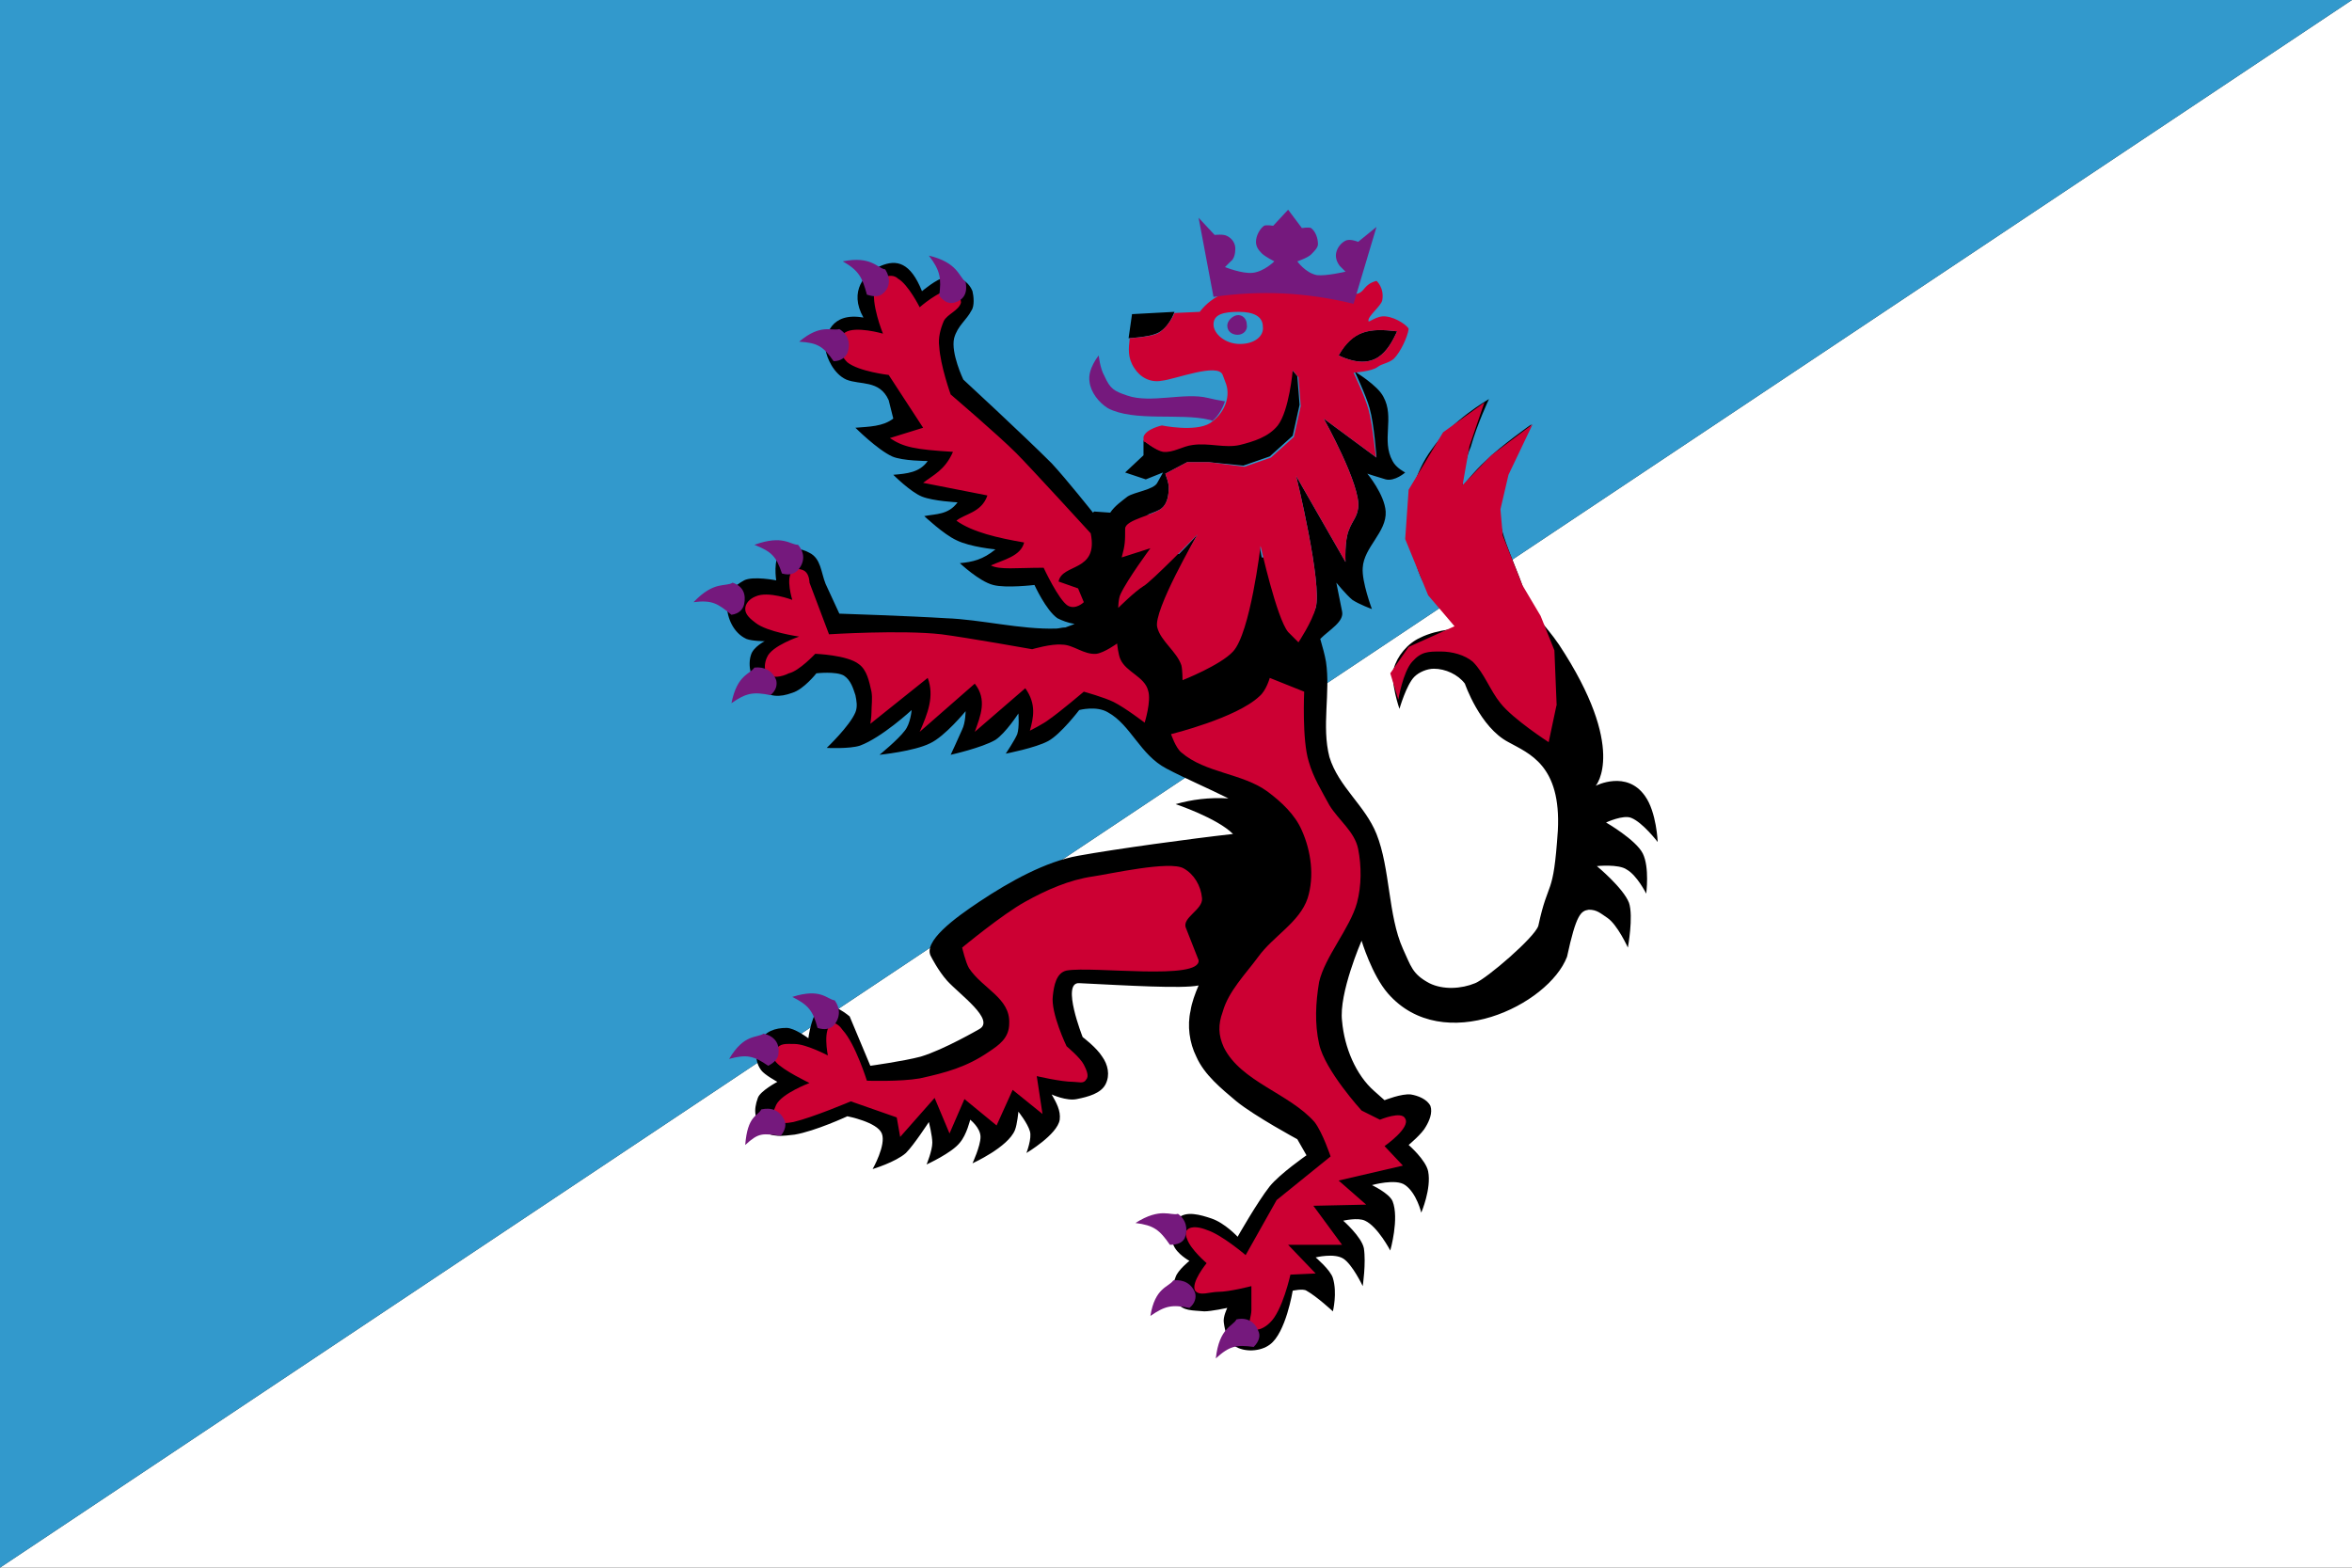 <?xml version="1.0" encoding="utf-8" ?>
<svg baseProfile="full" height="100px" version="1.1" width="150px" xmlns="http://www.w3.org/2000/svg" xmlns:ev="http://www.w3.org/2001/xml-events" xmlns:xlink="http://www.w3.org/1999/xlink"><rect width="100%" height="100%" fill="#333333" stroke="none"/><defs><clipPath id="mask0"><rect height="100" width="150" x="0" y="0" /></clipPath></defs><g clip-path="url(#mask0)"><path d="M0,100 L150,0 L150,100 z" fill="#ffffff" stroke="none" /><path d="M0,100 L150,0 L0,0 z" fill="#3299cc" stroke="none" /></g><g transform="translate(38.377, 13.377) scale(0.732) rotate(0, 50.0, 50.0)"><path d="M 90.7,56.1 C 91.3,57.3 91.0,59.6 91.0,59.6 C 91.0,59.6 90.2,58.0 89.3,57.5 C 88.6,57.0 86.7,57.2 86.7,57.2 C 86.7,57.2 89.0,59.1 89.5,60.4 C 89.9,61.6 89.4,64.3 89.4,64.3 C 89.4,64.3 88.5,62.3 87.6,61.7 C 87,61.3 86.7,61 86,61 C 85.3,61.1 84.9,61.4 84.1,65.1 L 84.1,65.1 C 82.5,69.3 73.3,73.8 68.5,68.3 C 67.1,66.7 66.2,63.7 66.2,63.7 C 66.2,63.7 64.2,68.3 64.5,70.7 C 64.7,73 65.7,75.4 67.3,76.8 L 68.2,77.6 C 68.2,77.6 69.7,77 70.5,77.1 C 71.1,77.2 71.9,77.5 72.2,78.1 C 72.4,78.7 72.1,79.4 71.8,79.9 C 71.5,80.5 70.3,81.5 70.3,81.5 C 70.3,81.5 71.8,82.8 72,83.8 C 72.3,85.3 71.4,87.4 71.4,87.4 C 71.4,87.4 71,85.7 70,85 C 69.2,84.4 67.1,85 67.1,85 C 67.1,85 68.6,85.7 68.9,86.4 C 69.5,87.9 68.7,90.7 68.7,90.7 C 68.7,90.7 67.6,88.6 66.5,88.1 C 65.9,87.8 64.6,88.1 64.6,88.1 C 64.6,88.1 66.2,89.5 66.4,90.5 C 66.6,91.8 66.3,93.8 66.3,93.8 C 66.3,93.8 65.4,91.9 64.6,91.4 C 63.8,90.9 62.2,91.3 62.2,91.3 C 62.2,91.3 63.5,92.4 63.7,93.1 C 64.1,94.4 63.7,96.0 63.7,96.0 C 63.7,96.0 62.3,94.7 61.4,94.2 C 61.1,94.0 60.2,94.2 60.2,94.2 C 60.2,94.2 59.6,97.9 58.2,98.9 C 57.4,99.5 56,99.6 55.1,99.0 C 54.5,98.6 54.3,97.7 54.2,97.0 C 54.1,96.5 54.5,95.7 54.5,95.7 C 54.5,95.7 53.1,96.0 52.5,96.0 C 51.5,95.9 50.6,96.0 50.1,95.2 C 49.7,94.6 49.7,93.7 50,93.0 C 50.2,92.4 51.2,91.6 51.2,91.6 C 51.2,91.6 50.1,91.0 49.8,90.2 C 49.5,89.3 49.5,88.5 50.2,87.9 C 50.9,87.2 52.2,87.6 53.1,87.9 C 54.3,88.3 55.4,89.5 55.4,89.5 C 55.4,89.5 57.1,86.5 58.2,85.1 C 59.1,84 61.4,82.4 61.4,82.4 L 60.6,81.0 C 60.6,81.0 56.9,79.0 55.3,77.7 C 54,76.6 52.5,75.4 51.8,73.8 C 51.2,72.6 51,71.1 51.3,69.8 C 51.4,69.1 51.7,68.3 52,67.6 C 50.6,67.9 45.7,67.6 41.6,67.4 C 40,67.3 41.9,72.1 41.9,72.1 C 41.9,72.1 43.1,73.0 43.6,73.8 C 44.1,74.5 44.3,75.4 43.9,76.2 C 43.5,77.0 42.4,77.3 41.4,77.5 C 40.5,77.7 39.2,77.1 39.2,77.1 C 39.6,77.8 40.0,78.5 39.9,79.3 C 39.7,80.6 37,82.2 37,82.2 C 37,82.2 37.5,80.9 37.3,80.3 C 37.1,79.6 36.3,78.6 36.3,78.6 C 36.3,78.6 36.2,79.7 36,80.2 C 35.4,81.7 32.3,83.1 32.3,83.1 C 32.3,83.1 33,81.6 33,80.8 C 33,80.0 32.1,79.3 32.1,79.3 C 32.1,79.3 31.8,80.6 31.2,81.3 C 30.5,82.2 28.3,83.2 28.3,83.2 C 28.3,83.2 28.8,82.0 28.8,81.3 C 28.8,80.7 28.5,79.5 28.5,79.5 C 28.5,79.5 27.2,81.5 26.5,82.2 C 25.6,83.0 23.6,83.6 23.6,83.6 C 23.6,83.6 24.8,81.5 24.4,80.5 C 24,79.5 21.4,79 21.4,79 C 21.4,79 18.6,80.3 16.8,80.6 C 15.9,80.7 14.7,80.9 14.1,80.2 C 13.3,79.3 13.2,78.5 13.6,77.4 C 13.8,76.8 15.3,76.0 15.3,76.0 C 15.3,76.0 14.2,75.4 13.9,75.0 C 13.3,74.2 13.4,73.3 13.8,72.5 C 14.2,71.6 15.1,71.3 16.1,71.3 C 16.8,71.3 18,72.2 18,72.2 C 18,72.2 18.3,69.8 19.2,69.4 C 20.1,69.0 21.6,70.3 21.6,70.3 L 23.4,74.6 C 23.4,74.6 26.3,74.2 27.8,73.8 C 29.8,73.2 32.9,71.4 32.9,71.4 C 34.3,70.6 31.2,68.4 30.1,67.2 C 29.3,66.3 28.7,65.1 28.7,65.1 C 27.9,63.8 30.8,61.7 32.9,60.3 C 35.6,58.5 38.7,56.8 41.5,56.3 C 44.8,55.7 51.4,54.8 55,54.4 C 53.6,53.0 50.0,51.8 50.0,51.8 C 51.4,51.4 52.9,51.2 54.6,51.3 C 52.8,50.4 50.9,49.6 49.2,48.7 C 46.9,47.5 46.1,44.9 44.1,43.8 C 43.1,43.2 41.6,43.6 41.6,43.6 C 41.6,43.6 40.0,45.7 38.9,46.3 C 37.8,46.9 35.2,47.4 35.2,47.4 C 35.2,47.4 36,46.2 36.2,45.7 C 36.4,45.1 36.3,43.9 36.3,43.9 C 36.3,43.9 35.2,45.6 34.3,46.2 C 33.1,46.9 30.4,47.5 30.4,47.5 C 30.4,47.5 31.1,46 31.4,45.3 C 31.7,44.7 31.7,43.7 31.7,43.7 C 31.7,43.7 29.9,45.9 28.6,46.5 C 27.2,47.2 24.2,47.5 24.2,47.5 C 24.2,47.5 25.8,46.2 26.4,45.4 C 26.9,44.8 27,43.6 27,43.6 C 27,43.6 24.4,46 22.5,46.7 C 21.6,47 19.6,46.9 19.6,46.9 C 19.6,46.9 21.6,45 22.1,43.8 C 22.3,43.3 22.2,42.8 22.1,42.3 C 21.9,41.7 21.7,41 21.1,40.6 C 20.4,40.2 18.7,40.4 18.7,40.4 C 18.7,40.4 17.6,41.8 16.6,42.1 C 15.5,42.5 14.6,42.5 13.7,41.7 C 13,41 12.7,39.7 13,38.8 C 13.2,38.1 14.2,37.6 14.2,37.6 C 14.2,37.6 13.1,37.6 12.6,37.4 C 11.5,36.9 10.9,35.6 10.9,34.4 C 10.9,33.4 11.5,32.8 12.4,32.3 C 13.2,31.9 15.2,32.3 15.2,32.3 C 15.2,32.3 14.9,30.4 15.6,29.9 C 16.2,29.3 17.4,29.5 18.1,29.9 C 19.1,30.4 19.1,31.6 19.5,32.6 L 20.7,35.2 C 20.7,35.2 26.8,35.4 30.0,35.6 C 33.0,35.7 36.5,36.6 39.6,36.5 C 39.8,36.5 40.1,36.4 40.4,36.4 C 40.4,36.4 40.4,36.4 40.4,36.4 L 41.2,36.1 C 40.6,36 40.1,35.8 39.7,35.6 C 38.7,34.9 37.7,32.7 37.7,32.7 C 37.7,32.7 35.2,33 34.1,32.7 C 32.9,32.4 31.2,30.8 31.2,30.8 C 32.3,30.7 33.2,30.5 34.3,29.6 C 34.3,29.6 32.1,29.4 30.9,28.8 C 29.8,28.3 28.1,26.7 28.1,26.7 C 29.1,26.5 30.2,26.6 31,25.5 C 31,25.5 28.9,25.4 27.9,25 C 26.9,24.6 25.4,23.1 25.4,23.1 C 26.6,23 27.7,22.9 28.4,21.9 C 28.4,21.9 26.2,21.9 25.3,21.5 C 24,20.9 22.1,19 22.1,19 C 23.3,18.9 24.5,18.9 25.4,18.2 L 25.0,16.6 C 24.2,14.8 22.5,15.3 21.3,14.8 C 20.2,14.3 19.6,12.9 19.5,12.2 C 19.4,10.9 20.0,8.9 22.8,9.4 C 21.5,7.1 22.9,5.5 24.3,4.9 C 25.7,4.3 26.9,4.6 27.9,7.1 C 27.9,7.1 29.2,6 29.9,5.9 C 30.9,5.7 31.9,6.1 32.3,7.1 C 32.4,7.5 32.5,8.4 32.2,8.8 C 31.8,9.6 31,10.1 30.7,11.2 C 30.4,12.5 31.5,14.8 31.5,14.8 C 31.5,14.8 36.7,19.6 39.2,22.1 C 40.5,23.5 42.8,26.4 42.8,26.4 L 42.9,26.3 L 44.3,26.4 C 44.7,25.8 45.3,25.4 45.8,25 C 46.4,24.6 48.1,24.4 48.4,23.8 L 48.9,22.9 L 47.4,23.5 L 45.6,22.9 L 47.2,21.4 L 47.2,20.1 C 47.2,20.1 48.2,20.9 48.8,21 C 49.7,21.1 50.5,20.5 51.4,20.4 C 52.8,20.2 54.2,20.7 55.5,20.4 C 56.7,20.1 58,19.7 58.8,18.7 C 59.8,17.4 60.1,13.9 60.1,13.9 L 60.6,14.5 L 60.8,17.0 L 60.2,19.7 L 58.2,21.5 L 55.9,22.3 L 52.9,22.0 L 51.0,22.0 L 49.3,22.9 L 49.1,23.0 C 49.2,23.3 49.4,23.8 49.4,24.2 C 49.4,24.8 49.3,25.6 48.8,26.0 C 48.6,26.2 48.0,26.4 47.5,26.6 L 48.2,26.6 L 48.4,31.2 L 49.8,30 L 50.3,30 C 51.2,29.1 51.9,28.3 51.9,28.3 C 51.9,28.3 51.5,29 51,30 L 57.2,30.3 C 57.3,29.7 57.3,29.3 57.3,29.3 C 57.3,29.3 57.4,29.7 57.5,30.3 L 61.6,30.5 C 61.6,30.5 61.4,32.2 61.6,33.5 C 61.7,34.0 61.8,34.6 62,35.2 C 62.1,35.0 62.1,34.9 62.2,34.7 C 62.8,32.6 60.5,23.2 60.5,23.2 L 64.8,30.7 C 64.8,30.7 64.7,28.8 65.1,27.9 C 65.4,27.1 65.8,26.8 65.9,26 C 66.2,24.1 62.9,18.2 62.9,18.2 L 67.5,21.6 C 67.5,21.6 67.3,18.7 66.9,17.3 C 66.6,16.2 65.6,14.1 65.6,14.1 C 65.6,14.1 67.6,15.3 68.1,16.3 C 69.1,18.1 67.9,20.1 68.9,21.9 C 69.2,22.5 70.0,22.9 70.0,22.9 C 70.0,22.9 69.1,23.7 68.3,23.5 C 67.6,23.3 66.7,23.0 66.7,23.0 C 66.7,23.0 68.2,24.8 68.3,26.3 C 68.4,28.1 66.4,29.4 66.3,31.2 C 66.2,32.4 67.1,34.8 67.1,34.8 C 67.1,34.8 66.0,34.4 65.4,34 C 64.9,33.6 64,32.5 64,32.5 L 64.5,35 C 64.7,35.9 63.4,36.6 62.6,37.4 C 62.8,38.1 63.0,38.8 63.1,39.4 C 63.5,42.1 62.7,45 63.4,47.7 C 64.2,50.3 66.5,51.9 67.5,54.4 C 68.7,57.4 68.5,61.5 69.8,64.4 C 70.5,65.9 70.6,66.6 72.1,67.4 C 73.3,68.0 74.9,67.9 76.1,67.4 C 77.1,67.0 81.3,63.4 81.6,62.4 C 82.5,58.2 82.9,60.1 83.3,54.1 C 83.6,48.4 80.8,47.4 79.0,46.4 C 76.5,45.1 75.2,41.3 75.2,41.3 C 74.6,40.5 73.5,40 72.5,40 C 71.9,40 71.2,40.3 70.8,40.7 C 70.1,41.4 69.5,43.5 69.5,43.5 C 69.5,43.5 68.7,41.2 69.0,40 C 69.3,38.9 70.2,37.8 71.3,37.3 C 72.9,36.5 74.9,36.5 74.9,36.5 C 74.9,36.5 72.7,34.5 71.6,32.5 C 70.7,30.9 70.3,27.8 70.3,27.8 C 70.1,25.5 70.9,22.8 72.3,20.9 C 74.0,18.4 77.3,16.5 77.3,16.5 C 77.3,16.5 76.3,18.6 75.7,20.7 C 75.0,22.3 75.0,24.1 75.0,24.1 C 75.0,24.1 76.0,22.8 77.0,21.9 C 78.3,20.6 81.0,18.7 81.0,18.7 C 81.0,18.7 78.8,22.4 78.3,24.7 C 78.0,25.7 78.2,26.8 78.4,27.8 C 78.8,29.4 79.9,31.7 80.4,33.3 C 81.2,35.5 82.1,36 83.4,37.9 C 89.4,47 86.6,50.2 86.6,50.2 C 86.6,50.2 89.3,48.8 90.9,51.1 C 91.9,52.5 92,55.1 92,55.1 C 92,55.1 90.7,53.4 89.7,53.0 C 89,52.7 87.5,53.4 87.5,53.4 C 87.5,53.4 90.1,54.9 90.7,56.1 M 69.3,10.6 C 66.9,10.3 65.4,10.5 64.2,12.7 C 67.4,14.2 68.5,12.3 69.3,10.6 M 47.2,20.2 L 47.2,20.2 L 47.2,20.2 L 47.2,20.2 M 49.9,8.9 L 46.2,9.1 L 45.9,11.2 C 45.9,11.2 47.6,11.1 48.3,10.8 C 49.4,10.4 49.9,8.9 49.9,8.9" fill="#000000" stroke="none" stroke-width="0px" /><path d="M 66.8,17.4 C 66.5,16.3 65.5,14.2 65.5,14.2 C 65.5,14.2 65.7,14.3 65.9,14.5 C 65.9,14.5 65.9,14.5 65.9,14.5 C 65.7,14.3 65.5,14.2 65.5,14.2 C 65.5,14.2 67.1,14.1 67.6,13.7 C 68.0,13.4 68.5,13.4 69.0,13.0 C 69.6,12.4 70.2,11.1 70.3,10.4 C 70.3,10.2 69.3,9.4 68.3,9.3 C 67.5,9.2 66.8,9.9 66.8,9.7 C 66.7,9.3 67.9,8.4 68.0,7.9 C 68.2,6.8 67.5,6.2 67.5,6.2 C 66.4,6.5 66.5,7.1 65.9,7.3 C 65.4,7.5 64.1,7.4 63.6,7.6 C 59.2,6.2 54.3,6.0 52.1,8.9 L 49.9,9.0 C 49.8,9.3 49.2,10.4 48.4,10.8 C 47.7,11.1 46.0,11.2 46.0,11.2 C 45.9,12.1 45.8,12.9 46.4,13.8 C 46.9,14.6 47.8,15.1 48.8,14.9 C 49.9,14.8 53.7,13.3 54.1,14.4 L 54.4,15.2 C 54.8,16.4 54.2,17.8 53,18.6 C 51.7,19.4 48.8,18.8 48.8,18.8 C 48.8,18.8 47.4,19.1 47.2,19.8 C 47.2,19.9 47.2,20.1 47.2,20.2 C 47.2,20.2 47.3,20.2 47.3,20.3 L 47.3,20.2 L 47.3,20.2 L 47.3,20.2 L 47.3,20.2 C 47.3,20.2 48.3,21.0 48.9,21.1 C 49.8,21.2 50.6,20.6 51.5,20.5 C 52.9,20.3 54.3,20.8 55.6,20.5 C 56.8,20.2 58.1,19.8 58.9,18.8 C 59.9,17.5 60.2,14 60.2,14 L 60.7,14.6 L 60.9,17.1 L 60.3,19.8 L 58.3,21.6 L 56,22.4 L 52.9,22.0 L 51.0,22.0 L 49.3,22.9 L 49.1,23.0 C 49.2,23.3 49.4,23.8 49.4,24.2 C 49.4,24.8 49.3,25.6 48.8,26.0 C 48.2,26.6 45.6,27.0 45.6,27.8 C 45.6,28.9 45.6,29.2 45.3,30.3 L 47.8,29.5 C 47.8,29.5 45.8,32.2 45.2,33.5 C 45.0,33.9 45.0,34.7 45.0,34.7 C 45.0,34.7 46.4,33.3 47.2,32.8 C 47.8,32.5 51.9,28.3 51.9,28.3 C 51.9,28.3 48,35 48.4,36.4 C 48.7,37.6 50.1,38.5 50.5,39.7 C 50.6,40.1 50.6,41.0 50.6,41.0 C 50.6,41.0 53.9,39.7 55,38.5 C 56.5,36.9 57.4,29.3 57.4,29.3 C 57.4,29.3 58.8,35.6 59.8,36.8 C 60.1,37.1 60.7,37.7 60.7,37.7 C 60.7,37.7 61.9,35.9 62.2,34.7 C 62.8,32.6 60.5,23.2 60.5,23.2 L 64.8,30.7 C 64.8,30.7 64.7,28.8 65.1,27.9 C 65.4,27.1 65.8,26.8 65.9,26 C 66.2,24.1 62.9,18.2 62.9,18.2 L 67.5,21.6 C 67.4,21.7 67.2,18.8 66.8,17.4 M 55.6,11.7 C 54.3,11.7 53.3,10.8 53.3,10.0 C 53.3,9.1 54.2,8.9 55.5,8.9 C 56.8,8.9 57.6,9.3 57.6,10.2 C 57.7,11.0 56.9,11.7 55.6,11.7 M 69.3,10.6 C 68.5,12.3 67.4,14.2 64.2,12.7 C 65.5,10.5 66.9,10.3 69.3,10.6 M 68.2,81.6 L 69.8,83.3 L 64.2,84.6 L 66.6,86.7 L 62,86.8 L 64.5,90.2 L 59.8,90.2 L 62.2,92.7 L 60,92.8 C 60,92.8 59.3,96 58.2,97 C 57.8,97.4 57.1,97.8 56.6,97.5 C 56.2,97.2 56.6,96.5 56.6,95.9 L 56.6,93.8 C 56.6,93.8 54.7,94.3 53.7,94.3 C 53,94.3 52.1,94.7 51.7,94.2 C 51.3,93.5 52.7,91.8 52.7,91.8 C 52.7,91.8 51.3,90.6 51,89.7 C 50.9,89.5 50.8,89.1 51,88.9 C 51.4,88.5 52.2,88.7 52.7,88.9 C 54,89.3 56.1,91.1 56.1,91.1 L 58.8,86.3 L 63.5,82.5 C 63.5,82.5 62.8,80.4 62.1,79.5 C 59.9,77.0 55.7,76.0 54.2,73.0 C 53.7,71.9 53.7,71.0 54.1,69.9 C 54.6,68.1 56.1,66.6 57.2,65.1 C 58.5,63.3 60.8,62.1 61.5,60 C 62.1,58.1 61.8,55.9 61.0,54.1 C 60.4,52.7 59.2,51.6 58.0,50.7 C 55.8,49.1 52.6,49.1 50.5,47.3 C 50.0,46.9 49.6,45.7 49.6,45.7 C 49.6,45.7 55.3,44.3 57.3,42.4 C 57.9,41.9 58.2,40.8 58.2,40.8 L 61.2,42 C 61.2,42 61.0,46.2 61.6,48.1 C 62.0,49.5 62.7,50.6 63.4,51.9 C 64.2,53.2 65.6,54.2 65.9,55.7 C 66.2,57.2 66.2,58.9 65.8,60.4 C 65.2,62.6 63,65.1 62.5,67.3 C 62.2,69.1 62.1,70.9 62.5,72.7 C 63,75 66.2,78.5 66.2,78.5 L 67.8,79.3 C 67.8,79.3 69.7,78.5 70,79.2 C 70.5,80.0 68.2,81.6 68.2,81.6 M 40.5,66.3 C 39.6,66.5 39.4,67.6 39.3,68.5 C 39.1,70.0 40.5,72.9 40.5,72.9 C 40.5,72.9 41.7,73.9 42.0,74.5 C 42.2,74.9 42.5,75.5 42.2,75.8 C 42.0,76.2 41.5,76.0 41.1,76.0 C 40.0,76.0 37.9,75.5 37.9,75.5 L 38.4,78.8 L 35.8,76.7 L 34.4,79.8 L 31.6,77.5 L 30.3,80.5 L 29,77.4 L 26.0,80.8 L 25.7,79.1 L 21.7,77.7 C 21.7,77.7 18.4,79.1 16.7,79.5 C 16.2,79.6 15.4,79.7 15.1,79.3 C 14.7,79.0 15.0,78.5 15.2,78.0 C 15.7,77.0 18.1,76.1 18.1,76.1 C 18.1,76.1 15.8,75.0 15.2,74.3 C 14.9,74.0 15,73.5 15.2,73.2 C 15.5,72.6 16.1,72.7 16.8,72.7 C 17.8,72.7 19.7,73.7 19.7,73.7 C 19.7,73.7 19.2,71.3 20.1,70.9 C 20.4,70.8 20.8,71.2 21,71.5 C 22.1,72.7 23.1,75.9 23.1,75.9 C 23.1,75.9 26,76.0 27.7,75.7 C 30,75.2 31.8,74.7 33.7,73.4 C 34.6,72.8 35.5,72.2 35.5,70.9 C 35.6,68.7 33.2,67.9 32,66.1 C 31.7,65.6 31.4,64.3 31.4,64.3 C 31.4,64.3 34.9,61.4 36.9,60.3 C 38.7,59.3 40.7,58.4 42.8,58.1 C 44.2,57.9 49.5,56.7 50.7,57.4 C 51.6,57.9 52.2,58.9 52.3,60 C 52.4,61 50.5,61.7 50.9,62.6 L 52,65.4 C 52.2,67.2 42.8,65.9 40.5,66.3 M 83.2,43.1 L 82.5,46.4 C 82.5,46.4 79.4,44.4 78.3,43.0 C 77.4,41.9 76.9,40.4 75.9,39.4 C 75.2,38.8 74.1,38.5 73.1,38.5 C 72.0,38.5 71.4,38.5 70.6,39.4 C 69.8,40.3 69.4,42.7 69.4,42.7 L 68.7,40.4 L 70.3,38.1 L 74.3,36.3 L 72,33.6 L 70.0,28.7 L 70.3,24.4 L 73.3,19.4 L 76.9,16.8 L 75.6,20.6 L 75.0,24.0 L 77.5,21.4 L 81.1,18.7 L 79.0,23.1 L 78.3,26.1 L 78.5,28.4 L 80.2,32.7 L 81.8,35.4 L 83.0,38.4 L 83.2,43.3 L 83.2,43.1 M 14.4,40.4 C 14.1,40.1 14.2,39.4 14.4,39.0 C 14.8,38.0 17.2,37.2 17.2,37.2 C 17.2,37.2 14.4,36.8 13.4,36.0 C 13,35.7 12.5,35.3 12.5,34.8 C 12.5,34.3 12.9,33.9 13.4,33.7 C 14.5,33.2 16.6,34 16.6,34 C 16.6,34 16,32.1 16.6,31.5 C 16.9,31.2 17.4,31.3 17.7,31.5 C 18.1,31.8 18.1,32.5 18.1,32.5 L 19.8,37 C 19.8,37 26.1,36.6 29.6,37 C 31.9,37.3 37.5,38.3 37.5,38.3 C 37.5,38.3 39.2,37.8 40.1,37.9 C 41.1,37.9 42.0,38.8 43.1,38.7 C 43.8,38.6 44.9,37.8 44.9,37.8 C 44.9,37.8 45.0,38.8 45.2,39.2 C 45.7,40.3 47.3,40.7 47.6,41.9 C 47.9,42.8 47.3,44.7 47.3,44.7 C 47.3,44.7 45.6,43.4 44.6,42.9 C 43.8,42.5 42,42 42,42 C 42,42 40.0,43.7 39.0,44.4 C 38.5,44.8 37.3,45.4 37.3,45.4 C 37.6,44.3 37.9,43.1 36.9,41.7 L 32.5,45.5 C 33.0,44.1 33.6,42.7 32.5,41.3 L 27.7,45.5 C 28.4,43.9 29.0,42.4 28.4,40.8 L 23.4,44.8 C 23.4,44.8 23.5,44.2 23.5,43.8 C 23.5,43.2 23.6,42.6 23.5,42 C 23.3,41.1 23.1,40.1 22.4,39.6 C 21.4,38.8 18.6,38.7 18.6,38.7 C 18.6,38.7 17.2,40.2 16.3,40.4 C 15.7,40.7 14.8,40.9 14.4,40.4 M 20.7,11.9 C 20.7,11.4 20.9,10.9 21.2,10.7 C 22.1,10.1 24.5,10.8 24.5,10.8 C 24.5,10.8 23.4,8.1 23.8,6.8 C 23.9,6.4 24.3,6.1 24.6,5.9 C 25.0,5.7 25.5,5.7 25.8,6.0 C 26.7,6.5 27.7,8.5 27.7,8.5 C 27.7,8.5 29.4,7.0 30.4,7.0 C 30.7,7.0 31.0,7.2 31.1,7.4 C 31.2,7.6 31.3,7.9 31.3,8.1 C 31.1,8.8 30.1,9.1 29.8,9.7 C 29.5,10.4 29.3,11.2 29.4,11.9 C 29.5,13.6 30.4,16.1 30.4,16.1 C 30.4,16.1 34.5,19.6 36.1,21.2 C 37.3,22.4 42.6,28.2 42.6,28.2 C 43.3,31.6 40.1,30.8 39.8,32.4 L 41.5,33.0 L 42,34.2 C 42,34.2 41.3,34.9 40.6,34.5 C 39.8,34.0 38.5,31.2 38.5,31.2 C 36.1,31.2 34.7,31.4 33.9,31.0 C 35,30.5 36.5,30.2 36.8,29.0 C 34.5,28.6 32.3,28.1 30.9,27.1 C 31.6,26.5 33.1,26.4 33.6,24.9 L 28,23.8 C 28.9,23.1 29.9,22.7 30.6,21.1 C 27.3,20.9 26.3,20.7 25.1,19.9 L 28.0,19.0 L 25.0,14.4 C 25.0,14.4 22.4,14.1 21.4,13.3 C 21.0,12.9 20.7,12.4 20.7,11.9 M 63.9,32.6 L 63.9,32.6 L 63.9,32.6 L 63.9,32.6" fill="#cc0033" stroke="none" stroke-width="0px" /><path d="M 54.5,10.1 C 54.5,10.6 54.9,10.9 55.4,10.9 C 55.9,10.9 56.3,10.5 56.2,10.0 C 56.2,9.5 55.8,9.1 55.3,9.2 C 54.9,9.3 54.5,9.7 54.5,10.1 M 31.7,6.3 C 31.9,7.3 31.5,7.9 30.7,8.1 C 30.3,8.2 29.9,8.1 29.4,7.5 C 29.6,6.0 29.5,5.3 28.5,4.0 C 31.0,4.6 31.1,5.8 31.7,6.3 L 31.7,6.3 M 24.7,5.2 C 25.2,6.0 25.1,6.8 24.5,7.3 C 24.2,7.6 23.7,7.6 23.1,7.4 C 22.7,5.9 22.4,5.3 21.0,4.5 C 23.5,4.0 24.0,5.1 24.7,5.2 L 24.7,5.2 L 24.7,5.2 M 20.7,10.4 C 21.5,10.9 21.7,11.7 21.4,12.5 C 21.2,12.9 20.8,13.2 20.2,13.2 C 19.3,11.9 18.8,11.6 17.2,11.5 C 19.1,9.9 20.0,10.6 20.7,10.4 L 20.7,10.4 M 14.1,71.8 C 15.0,72.0 15.5,72.6 15.4,73.5 C 15.4,73.9 15.1,74.3 14.5,74.6 C 13.2,73.7 12.6,73.6 11.1,74.0 C 12.4,71.8 13.5,72.2 14.1,71.8 L 14.1,71.8 M 13.9,78.4 C 14.8,78.2 15.5,78.5 15.9,79.3 C 16.1,79.7 16.0,80.2 15.6,80.7 C 14.0,80.5 13.7,80.4 12.5,81.5 C 12.7,78.9 13.6,79.0 13.9,78.4 C 13.9,78.4 13.9,78.4 13.9,78.4 M 20.3,68.9 C 20.8,69.6 20.8,70.4 20.2,71.1 C 19.9,71.4 19.4,71.5 18.8,71.3 C 18.4,69.8 18.0,69.3 16.6,68.6 C 19.1,67.8 19.6,68.8 20.3,68.9 L 20.3,68.9 M 17.1,29.2 C 17.7,29.9 17.7,30.7 17.1,31.4 C 16.8,31.7 16.4,31.9 15.7,31.7 C 15.2,30.2 14.8,29.8 13.3,29.2 C 15.8,28.3 16.4,29.2 17.1,29.2 C 17.1,29.2 17.1,29.2 17.1,29.2 M 11.4,32.5 C 12.3,32.8 12.6,33.5 12.4,34.4 C 12.3,34.8 12.0,35.2 11.3,35.3 C 10.1,34.3 9.6,34.0 8.0,34.2 C 9.8,32.3 10.8,32.9 11.4,32.5 L 11.4,32.5 M 13.3,39.9 C 14.2,39.8 14.9,40.2 15.2,41.0 C 15.3,41.4 15.2,41.9 14.7,42.3 C 13.2,42.0 12.6,42.1 11.3,43.0 C 11.8,40.5 12.9,40.5 13.3,39.9 C 13.3,39.9 13.3,39.9 13.3,39.9 M 50.2,87.5 C 50.9,88.0 51.1,88.8 50.8,89.6 C 50.6,90.0 50.2,90.2 49.5,90.2 C 48.6,88.9 48.1,88.5 46.5,88.3 C 48.7,86.9 49.6,87.7 50.2,87.5 L 50.2,87.5 L 50.2,87.5 M 49.8,93.3 C 50.7,93.2 51.4,93.6 51.7,94.4 C 51.8,94.8 51.7,95.3 51.2,95.7 C 49.7,95.4 49.1,95.5 47.8,96.4 C 48.2,93.9 49.4,93.9 49.8,93.3 L 49.8,93.3 L 49.8,93.3 M 55.3,96.7 C 56.2,96.5 56.9,96.9 57.2,97.7 C 57.4,98.1 57.3,98.6 56.8,99.1 C 55.3,98.9 54.7,99 53.5,100.1 C 53.8,97.4 55.0,97.3 55.3,96.7 L 55.3,96.7 M 54.3,16.7 C 53.7,16.6 53.2,16.5 52.8,16.4 C 50.8,15.9 47.8,16.9 45.8,16.2 C 44.6,15.8 44.3,15.6 43.8,14.5 C 43.4,13.8 43.3,12.7 43.3,12.7 C 43.3,12.7 42.3,13.9 42.5,15.0 C 42.6,15.9 43.3,16.8 44.1,17.3 C 46.4,18.5 50.4,17.7 52.9,18.3 C 53,18.3 53.2,18.4 53.2,18.4 C 53.2,18.4 53.9,17.9 54.3,16.7 M 52.0,0.7 L 53.4,2.2 C 53.4,2.2 54.2,2.1 54.5,2.3 C 54.9,2.5 55.2,2.9 55.2,3.4 C 55.2,3.8 55.1,4.3 54.8,4.5 L 54.3,5.0 C 54.3,5.0 55.8,5.6 56.7,5.5 C 57.7,5.4 58.6,4.5 58.6,4.5 C 58.6,4.5 57.8,4.1 57.5,3.8 C 57.2,3.5 57.0,3.2 57.0,2.8 C 57.0,2.3 57.3,1.7 57.7,1.4 C 57.9,1.3 58.5,1.4 58.5,1.4 L 59.8,0.0 L 61.0,1.6 C 61.0,1.6 61.6,1.5 61.8,1.6 C 62.2,1.9 62.4,2.5 62.4,3.0 C 62.4,3.3 62.1,3.6 61.8,3.9 C 61.5,4.2 60.6,4.5 60.6,4.5 C 60.6,4.5 61.3,5.5 62.3,5.7 C 63.1,5.8 64.8,5.4 64.8,5.4 L 64.3,4.9 C 64.0,4.5 63.9,4.1 64.0,3.7 C 64.1,3.3 64.4,2.9 64.8,2.7 C 65.2,2.5 65.9,2.8 65.9,2.8 L 67.5,1.5 L 65.5,8.2 C 61.4,7.2 57.4,7 53.3,7.6 L 52.0,0.7" fill="#75197d" stroke="none" stroke-width="0px" /></g></svg>